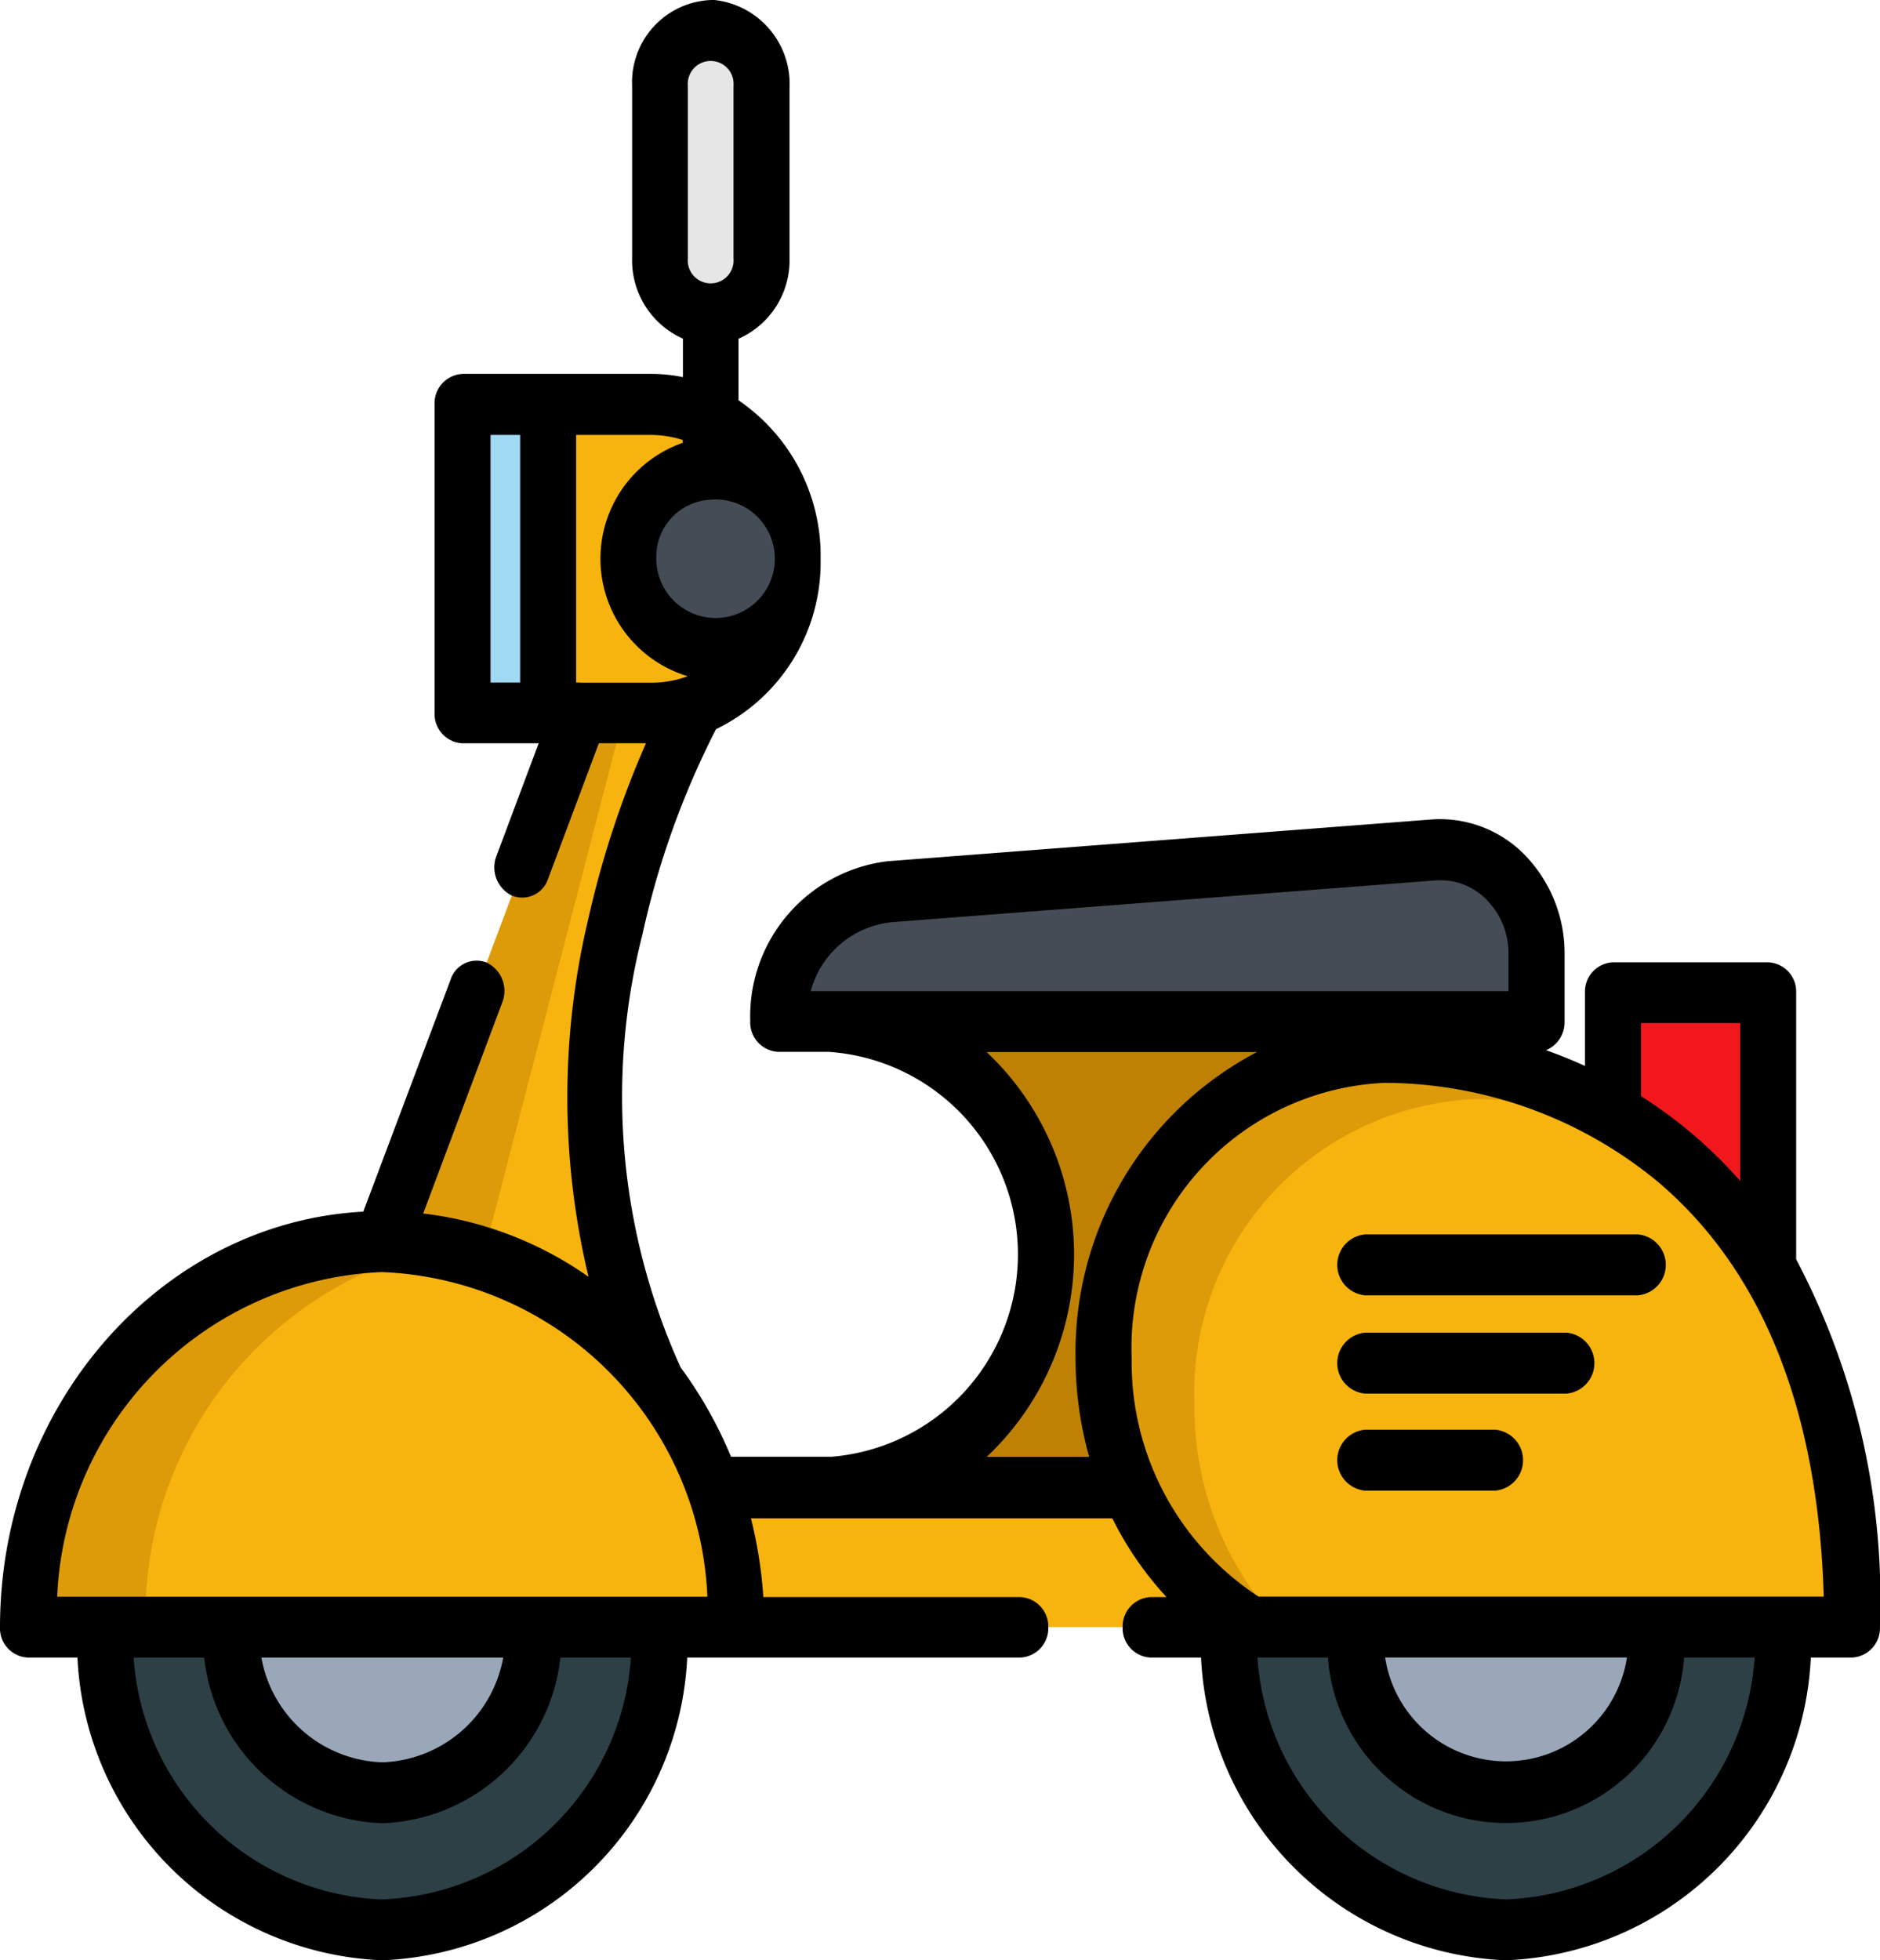 <svg xmlns="http://www.w3.org/2000/svg" width="37.317" height="38.905" viewBox="0 0 37.317 38.905"><defs><style>.a{fill:#f2171c;}.b{fill:#bf8104;}.c{fill:#f8b40e;}.d{fill:#2c4046;}.e{fill:#dd9b0a;}.f{fill:#9aa7b8;}.g{fill:#a0d9f2;}.h{fill:#444d56;}.i{fill:#e6e6e6;}</style></defs><g transform="translate(0 -10.668)"><path class="a" d="M442.358,264.579V259.1h-3.08v2.413" transform="translate(-407.261 -228.73)"/><path class="b" d="M226.574,251.618a4.638,4.638,0,0,1,0,9.244l2.97,1.733,9.984-1.155-3.186-11.093-9.24.116" transform="translate(-210.06 -220.674)"/><g transform="translate(7.588 18.696)"><path class="c" d="M125.975,111.91h3.745a2.946,2.946,0,0,1,2.815,3.062h0a2.946,2.946,0,0,1-2.815,3.062h-3.745Z" transform="translate(-124.382 -111.91)"/><path class="c" d="M109.565,202.448l-3.616-1.867-1.834-.947,3.93-10.49h2.231S106.452,195.949,109.565,202.448Z" transform="translate(-104.115 -183.02)"/><path class="c" d="M161.459,385.732H146.377v-2.773h11.758" transform="translate(-143.297 -361.467)"/></g><ellipse class="d" cx="5.523" cy="6.009" rx="5.523" ry="6.009" transform="translate(24.37 36.953)"/><path class="e" d="M108.919,189.146l-2.97,11.437-1.834-.947,3.93-10.49Z" transform="translate(-96.527 -164.326)"/><ellipse class="f" cx="3.022" cy="3.288" rx="3.022" ry="3.288" transform="translate(26.871 39.673)"/><ellipse class="d" cx="5.523" cy="6.009" rx="5.523" ry="6.009" transform="translate(2.066 36.953)"/><ellipse class="f" cx="3.022" cy="3.288" rx="3.022" ry="3.288" transform="translate(4.567 39.673)"/><path class="c" d="M303.46,285.5a6.149,6.149,0,0,1-2.931-5.34,5.833,5.833,0,0,1,5.575-6.065c3.084,0,9.282,1.841,9.282,11.405Z" transform="translate(-278.625 -242.538)"/><path class="e" d="M302.337,281.083a5.833,5.833,0,0,1,5.575-6.065,9.291,9.291,0,0,1,3.2.594,9.206,9.206,0,0,0-5.009-1.518,5.833,5.833,0,0,0-5.575,6.065,6.15,6.15,0,0,0,2.93,5.34h.628A6.306,6.306,0,0,1,302.337,281.083Z" transform="translate(-278.627 -242.537)"/><path class="c" d="M21.691,329.092c0-4.225-3.149-7.651-7.033-7.651s-7.033,3.425-7.033,7.651Z" transform="translate(-7.069 -286.131)"/><path class="e" d="M15.826,321.546a6.528,6.528,0,0,0-1.168-.106c-3.884,0-7.033,3.425-7.033,7.651H9.961A7.494,7.494,0,0,1,15.826,321.546Z" transform="translate(-7.069 -286.13)"/><rect class="g" width="1.699" height="6.124" transform="translate(9.182 18.696)"/><g transform="translate(12.475 19.981)"><path class="h" d="M224.968,223.372l-10.808.83a2.5,2.5,0,0,0-2.206,2.575h15.052v-1.339A1.979,1.979,0,0,0,224.968,223.372Z" transform="translate(-208.98 -215.815)"/><ellipse class="h" cx="1.633" cy="1.777" rx="1.633" ry="1.777"/></g><path class="i" d="M180.724,23.919h0a1.056,1.056,0,0,1-1.009-1.1V19.39a1.056,1.056,0,0,1,1.009-1.1h0a1.056,1.056,0,0,1,1.009,1.1v3.431A1.056,1.056,0,0,1,180.724,23.919Z" transform="translate(-166.616 -7.019)"/><path d="M35.653,35.661V30.366a.582.582,0,0,0-.556-.6h-3.08a.582.582,0,0,0-.556.6v1.457c-.262-.119-.52-.223-.773-.312a.6.6,0,0,0,.368-.568V29.6a2.8,2.8,0,0,0-.783-1.957,2.352,2.352,0,0,0-1.85-.712l-10.808.83a3.1,3.1,0,0,0-2.723,3.169.585.585,0,0,0,.556.614h1a4.029,4.029,0,0,1,.062,8.035h-2a8.43,8.43,0,0,0-1-1.773,13.013,13.013,0,0,1-.757-8.595,16.812,16.812,0,0,1,1.46-4.072,3.676,3.676,0,0,0,2.076-3.264q0-.061,0-.122t0-.122a3.733,3.733,0,0,0-1.63-3.018V17.391A1.7,1.7,0,0,0,15.672,15.8v-3.39a1.675,1.675,0,0,0-1.5-1.743,1.633,1.633,0,0,0-1.625,1.7V15.8a1.7,1.7,0,0,0,1.009,1.589v.764a3.107,3.107,0,0,0-.626-.064H9.182a.582.582,0,0,0-.556.6V24.82a.582.582,0,0,0,.556.6h1.51l-.836,2.232a.624.624,0,0,0,.3.788h0a.541.541,0,0,0,.724-.332l1.007-2.689h.935a19.046,19.046,0,0,0-1.14,3.466,15.3,15.3,0,0,0,0,7.123A7.156,7.156,0,0,0,8.4,34.752l1.569-4.188a.624.624,0,0,0-.3-.788h0a.541.541,0,0,0-.724.332L7.211,34.715C3.2,34.93,0,38.549,0,42.965a.58.58,0,0,0,.556.6h.981a6.312,6.312,0,0,0,6.052,6.008,6.312,6.312,0,0,0,6.052-6.008h6.611a.582.582,0,0,0,.556-.6h0a.582.582,0,0,0-.556-.6h-5.1a8.866,8.866,0,0,0-.246-1.564h7.173a6.637,6.637,0,0,0,1.076,1.564h-.315a.582.582,0,0,0-.556.6h0a.582.582,0,0,0,.556.6h1a6.312,6.312,0,0,0,6.052,6.008,6.312,6.312,0,0,0,6.052-6.008h.816a.584.584,0,0,0,.556-.608A14.511,14.511,0,0,0,35.653,35.661Zm-22-23.291a.455.455,0,1,1,.907,0V15.8a.455.455,0,1,1-.907,0Zm.453,8.215a1.176,1.176,0,1,1-1.078,1.172A1.129,1.129,0,0,1,14.108,20.586ZM9.737,19.3h.588v4.915H9.737Zm1.781,4.915h-.082V19.3h1.489a2.084,2.084,0,0,1,.626.1v.057a2.436,2.436,0,0,0,.1,4.632,2.086,2.086,0,0,1-.721.129H11.518Zm-3.93,11.7a6.731,6.731,0,0,1,6.453,6.442H1.135A6.731,6.731,0,0,1,7.589,35.914Zm2.4,7.651a2.525,2.525,0,0,1-2.4,2.078,2.525,2.525,0,0,1-2.4-2.078Zm-2.4,4.8a5.147,5.147,0,0,1-4.935-4.8h1.4a3.691,3.691,0,0,0,3.535,3.287,3.691,3.691,0,0,0,3.535-3.287h1.4A5.147,5.147,0,0,1,7.588,48.364ZM32.573,30.971h1.969v3.135a9.187,9.187,0,0,0-.921-.909,9.039,9.039,0,0,0-1.048-.773V30.971Zm-16.481-.632a1.862,1.862,0,0,1,1.6-1.368l10.808-.83a1.272,1.272,0,0,1,1.014.39,1.514,1.514,0,0,1,.429,1.073v.735H16.091Zm3.492,9.244a5.518,5.518,0,0,0,0-8.035h5.365a6.729,6.729,0,0,0-3.6,6.072,7.227,7.227,0,0,0,.271,1.962H19.583Zm10.31,8.781a5.147,5.147,0,0,1-4.935-4.8h1.4a3.544,3.544,0,0,0,7.069,0h1.4A5.148,5.148,0,0,1,29.893,48.365Zm-2.4-4.8h4.8a2.428,2.428,0,0,1-4.8,0Zm-2.512-1.209a5.552,5.552,0,0,1-2.519-4.735,5.26,5.26,0,0,1,5.019-5.461,8.553,8.553,0,0,1,5.454,1.987c2.06,1.763,3.157,4.523,3.264,8.209H24.979Z" transform="translate(0 0)"/><path d="M370.111,319.64h-5.417a.607.607,0,0,0,0,1.209h5.417a.607.607,0,0,0,0-1.209Z" transform="translate(-337.598 -284.473)"/><path d="M368.694,344.238h-4a.607.607,0,0,0,0,1.209h4a.607.607,0,0,0,0-1.209Z" transform="translate(-337.598 -307.121)"/><path d="M367.279,368.528h-2.584a.607.607,0,0,0,0,1.209h2.584a.607.607,0,0,0,0-1.209Z" transform="translate(-337.599 -329.485)"/></g></svg>